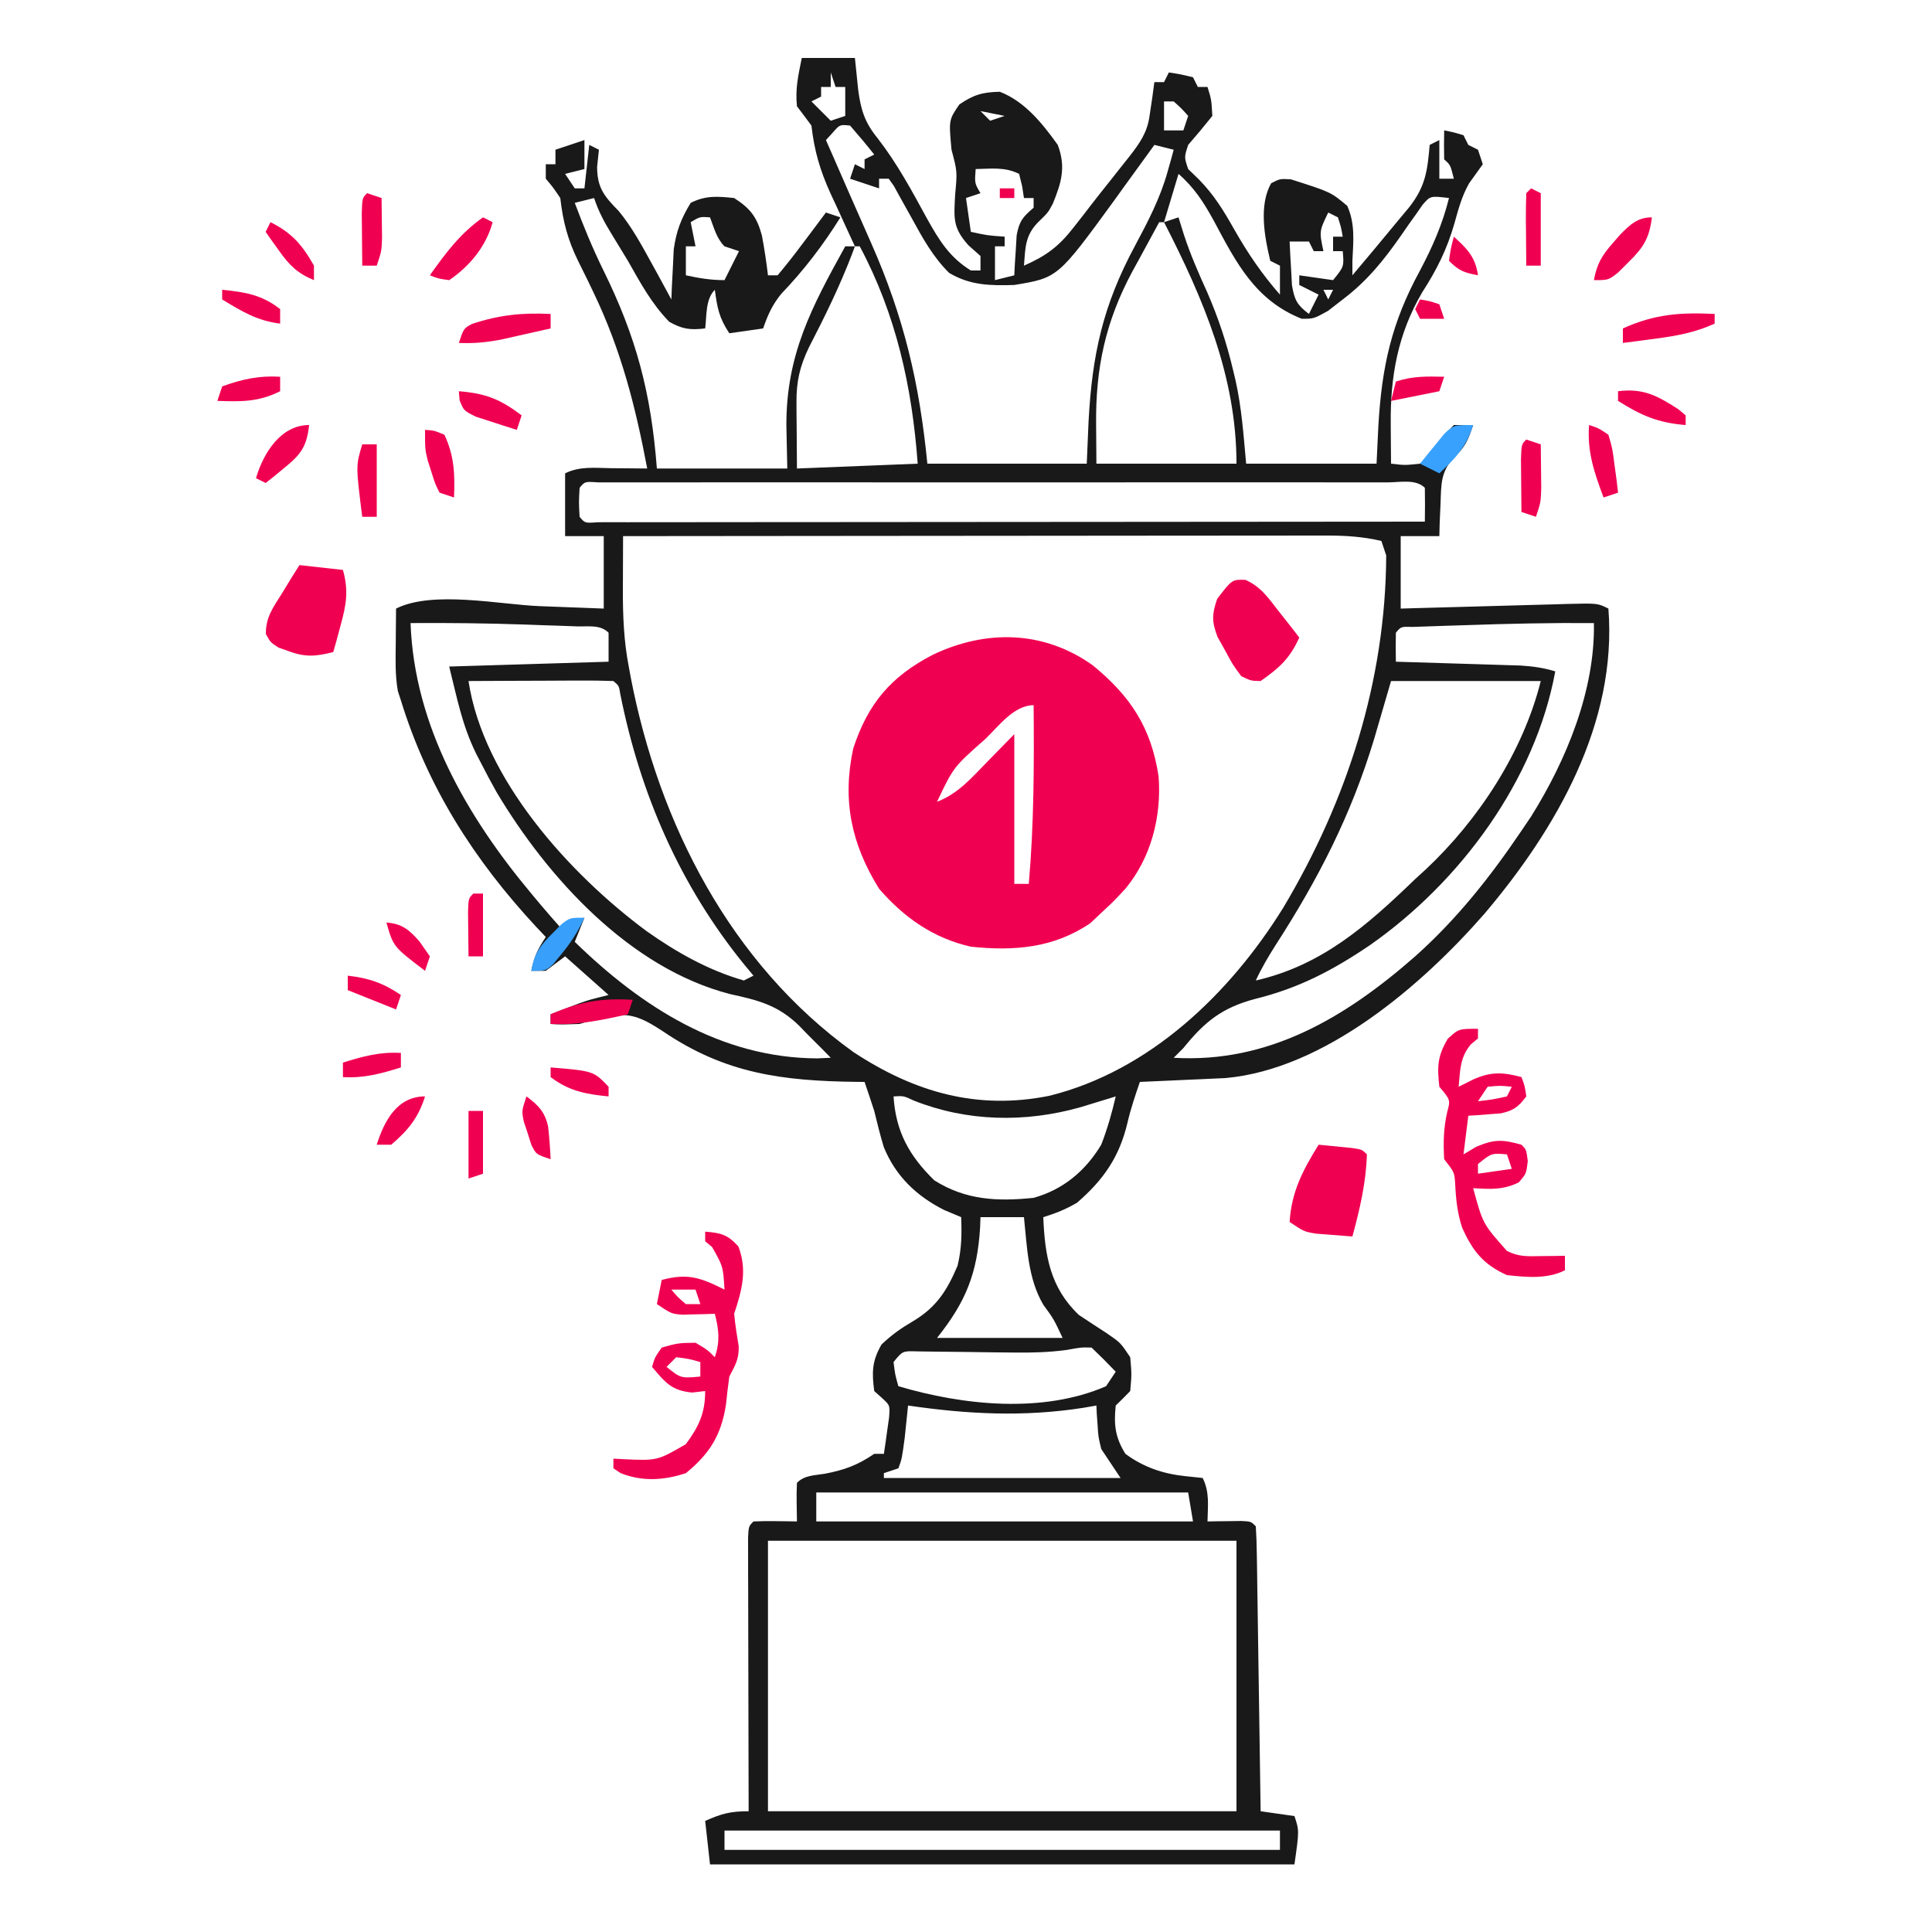 <?xml version="1.0" encoding="UTF-8"?>
<svg version="1.1" xmlns="http://www.w3.org/2000/svg" width="400" height="400">
<path d="M0 0 C3.63 0 7.26 0 11 0 C11.228 2.214 11.456 4.427 11.684 6.641 C12.241 10.799 13.041 13.356 15.715 16.641 C19.754 21.842 22.8 27.514 25.943 33.285 C28.443 37.744 30.543 41.226 35 44 C35.66 44 36.32 44 37 44 C37 43.01 37 42.02 37 41 C36.18 40.272 35.36 39.543 34.516 38.793 C31.21 35.123 31.503 33.163 31.75 28.312 C32.198 23.518 32.198 23.518 31 19 C30.429 12.834 30.429 12.834 32.625 9.625 C35.563 7.615 37.44 7.073 41 7 C46.164 8.986 49.845 13.588 53 18 C54.72 22.588 53.76 25.814 51.965 30.191 C51 32 51 32 48.875 34.062 C46.23 36.795 46.284 39.303 46 43 C50.554 41.009 53.207 39.04 56.25 35.125 C57.387 33.673 57.387 33.673 58.547 32.191 C58.942 31.676 59.337 31.16 59.744 30.629 C61.067 28.914 62.414 27.22 63.766 25.527 C64.678 24.373 65.589 23.218 66.5 22.062 C67.15 21.248 67.15 21.248 67.813 20.417 C69.943 17.673 71.525 15.472 72 12 C72.186 10.762 72.371 9.525 72.562 8.25 C72.707 7.178 72.851 6.105 73 5 C73.66 5 74.32 5 75 5 C75.33 4.34 75.66 3.68 76 3 C78.438 3.375 78.438 3.375 81 4 C81.33 4.66 81.66 5.32 82 6 C82.66 6 83.32 6 84 6 C84.812 8.625 84.812 8.625 85 12 C83.379 14.037 81.711 16.038 80 18 C79.166 20.544 79.166 20.544 80 23 C80.745 23.722 81.49 24.444 82.258 25.188 C85.355 28.364 87.335 31.601 89.5 35.438 C92.307 40.381 95.243 44.721 99 49 C99 47.02 99 45.04 99 43 C98.34 42.67 97.68 42.34 97 42 C95.807 37.111 94.587 30.454 97.188 25.938 C99 25 99 25 101.25 25.125 C109.515 27.755 109.515 27.755 112.938 30.625 C114.602 34.345 114.199 37.991 114 42 C114 42.99 114 43.98 114 45 C116.951 41.51 119.884 38.005 122.786 34.474 C123.765 33.286 124.752 32.105 125.742 30.926 C129.153 26.597 129.542 23.311 130 18 C130.99 17.505 130.99 17.505 132 17 C132 19.64 132 22.28 132 25 C132.99 25 133.98 25 135 25 C134.298 22.149 134.298 22.149 133 21 C132.959 19 132.957 17 133 15 C134.938 15.375 134.938 15.375 137 16 C137.33 16.66 137.66 17.32 138 18 C138.66 18.33 139.32 18.66 140 19 C140.33 19.99 140.66 20.98 141 22 C140.062 23.32 139.121 24.637 138.168 25.945 C136.65 28.616 135.949 31.293 135.125 34.25 C133.571 39.646 131.482 43.825 128.457 48.52 C123.393 57.141 121.831 65.997 121.938 75.812 C121.944 76.995 121.944 76.995 121.951 78.201 C121.963 80.134 121.981 82.067 122 84 C124.848 84.334 124.848 84.334 128 84 C130.065 82.297 130.065 82.297 131.625 80 C133.289 77.75 133.289 77.75 135 76 C136.32 76 137.64 76 139 76 C138.023 78.931 137.359 80.697 134.969 82.719 C132.261 85.856 132.401 88.161 132.25 92.25 C132.193 93.513 132.137 94.777 132.078 96.078 C132.052 97.042 132.027 98.007 132 99 C129.36 99 126.72 99 124 99 C124 103.95 124 108.9 124 114 C125.232 113.964 126.463 113.929 127.732 113.892 C132.29 113.762 136.849 113.639 141.407 113.518 C143.382 113.464 145.357 113.409 147.332 113.352 C150.167 113.27 153.001 113.195 155.836 113.121 C156.722 113.094 157.609 113.067 158.522 113.039 C164.772 112.886 164.772 112.886 167 114 C168.858 137.735 156.198 159.661 141.305 177.223 C128.38 192.012 108.278 209.361 87.71 211.205 C86.893 211.242 86.076 211.279 85.234 211.316 C83.9 211.379 83.9 211.379 82.539 211.443 C81.619 211.483 80.698 211.522 79.75 211.562 C78.814 211.606 77.878 211.649 76.914 211.693 C74.61 211.799 72.305 211.901 70 212 C69.034 214.804 68.101 217.566 67.43 220.457 C65.767 227.517 62.48 232.26 57 237 C54.643 238.391 52.63 239.178 50 240 C50.326 247.948 51.411 254.6 57.375 260.25 C59.303 261.535 61.242 262.804 63.188 264.062 C66 266 66 266 68 269 C68.312 272.5 68.312 272.5 68 276 C67.021 277.02 66.021 278.021 65 279 C64.575 282.99 64.891 285.601 67 289 C70.748 291.771 74.832 293.152 79.438 293.625 C80.613 293.749 81.789 293.873 83 294 C84.478 296.957 84.06 299.742 84 303 C84.638 302.988 85.276 302.977 85.934 302.965 C87.173 302.951 87.173 302.951 88.438 302.938 C89.261 302.926 90.085 302.914 90.934 302.902 C93 303 93 303 94 304 C94.123 305.84 94.178 307.685 94.205 309.53 C94.225 310.711 94.245 311.892 94.266 313.109 C94.291 315.037 94.291 315.037 94.316 317.004 C94.348 318.966 94.348 318.966 94.379 320.968 C94.435 324.452 94.484 327.935 94.532 331.419 C94.582 334.971 94.638 338.524 94.693 342.076 C94.801 349.051 94.902 356.025 95 363 C97.31 363.33 99.62 363.66 102 364 C103 367 103 367 102 374 C62.07 374 22.14 374 -19 374 C-19.33 371.03 -19.66 368.06 -20 365 C-16.629 363.502 -14.796 363 -11 363 C-11.002 362.263 -11.004 361.526 -11.007 360.767 C-11.027 353.836 -11.042 346.905 -11.052 339.974 C-11.057 336.41 -11.064 332.847 -11.075 329.283 C-11.088 325.19 -11.093 321.097 -11.098 317.004 C-11.103 315.719 -11.108 314.433 -11.113 313.109 C-11.113 311.928 -11.113 310.746 -11.114 309.53 C-11.116 308.484 -11.118 307.438 -11.12 306.36 C-11 304 -11 304 -10 303 C-8.481 302.928 -6.958 302.916 -5.438 302.938 C-4.611 302.947 -3.785 302.956 -2.934 302.965 C-2.296 302.976 -1.657 302.988 -1 303 C-1.021 301.701 -1.041 300.401 -1.062 299.062 C-1.084 297.708 -1.071 296.352 -1 295 C0.597 293.403 2.557 293.495 4.75 293.125 C8.756 292.37 11.607 291.333 15 289 C15.66 289 16.32 289 17 289 C17.249 287.399 17.474 285.794 17.688 284.188 C17.815 283.294 17.943 282.401 18.074 281.48 C18.266 278.946 18.266 278.946 16.547 277.387 C16.036 276.929 15.526 276.471 15 276 C14.493 272.087 14.528 269.826 16.5 266.375 C18.661 264.322 20.465 263.052 23 261.562 C27.855 258.675 30.048 255.237 32.25 250.062 C33.094 246.615 33.141 243.537 33 240 C31.237 239.257 31.237 239.257 29.438 238.5 C23.702 235.592 19.42 231.485 16.969 225.469 C16.223 222.993 15.61 220.512 15 218 C14.348 215.995 13.685 213.994 13 212 C12.437 211.996 11.874 211.992 11.294 211.988 C-3.985 211.793 -15.801 210.301 -28.688 201.562 C-33.171 198.637 -35.626 197.459 -40.938 198.5 C-42.628 198.989 -44.316 199.488 -46 200 C-49.688 200.125 -49.688 200.125 -52 200 C-52 199.34 -52 198.68 -52 198 C-50.751 197.518 -49.501 197.04 -48.25 196.562 C-47.554 196.296 -46.858 196.029 -46.141 195.754 C-44 195 -44 195 -40 194 C-42.97 191.36 -45.94 188.72 -49 186 C-50.32 186.99 -51.64 187.98 -53 189 C-53.99 189 -54.98 189 -56 189 C-55.387 186.038 -54.746 184.619 -53 182 C-53.961 180.983 -53.961 180.983 -54.941 179.945 C-67.751 166.162 -77.453 151.046 -83 133 C-83.206 132.368 -83.412 131.737 -83.625 131.086 C-84.212 127.821 -84.103 124.554 -84.062 121.25 C-84.058 120.553 -84.053 119.855 -84.049 119.137 C-84.037 117.424 -84.019 115.712 -84 114 C-76.369 110.185 -62.582 113.174 -54.188 113.5 C-52.911 113.548 -51.634 113.595 -50.318 113.645 C-47.212 113.761 -44.106 113.88 -41 114 C-41 109.05 -41 104.1 -41 99 C-43.64 99 -46.28 99 -49 99 C-49 94.71 -49 90.42 -49 86 C-45.935 84.467 -42.732 84.897 -39.375 84.938 C-38.315 84.944 -38.315 84.944 -37.234 84.951 C-35.49 84.963 -33.745 84.981 -32 85 C-34.421 72.189 -37.395 60.491 -43.062 48.672 C-43.423 47.919 -43.784 47.165 -44.155 46.389 C-44.866 44.92 -45.587 43.455 -46.321 41.998 C-48.467 37.624 -49.433 33.892 -50 29 C-51.488 26.793 -51.488 26.793 -53 25 C-53 24.01 -53 23.02 -53 22 C-52.34 22 -51.68 22 -51 22 C-51 21.01 -51 20.02 -51 19 C-49.02 18.34 -47.04 17.68 -45 17 C-45 18.98 -45 20.96 -45 23 C-46.32 23.33 -47.64 23.66 -49 24 C-48.34 24.99 -47.68 25.98 -47 27 C-46.34 27 -45.68 27 -45 27 C-44.67 24.03 -44.34 21.06 -44 18 C-43.34 18.33 -42.68 18.66 -42 19 C-42.186 20.763 -42.186 20.763 -42.375 22.562 C-42.353 26.855 -40.947 28.589 -37.934 31.66 C-35.183 34.988 -33.204 38.664 -31.125 42.438 C-30.72 43.173 -30.314 43.908 -29.897 44.666 C-28.925 46.441 -27.962 48.22 -27 50 C-26.963 49.059 -26.925 48.118 -26.887 47.148 C-26.821 45.903 -26.755 44.658 -26.688 43.375 C-26.6 41.53 -26.6 41.53 -26.512 39.648 C-25.975 35.825 -24.998 33.285 -23 30 C-19.861 28.431 -17.461 28.648 -14 29 C-10.641 31.165 -9.292 32.916 -8.25 36.781 C-7.742 39.517 -7.324 42.237 -7 45 C-6.34 45 -5.68 45 -5 45 C-3.212 42.866 -1.531 40.732 0.125 38.5 C0.827 37.57 0.827 37.57 1.543 36.621 C2.701 35.085 3.851 33.543 5 32 C6.485 32.495 6.485 32.495 8 33 C4.378 38.804 0.464 43.91 -4.266 48.859 C-6.118 51.145 -7.051 53.23 -8 56 C-11.465 56.495 -11.465 56.495 -15 57 C-17.125 53.812 -17.502 51.735 -18 48 C-19.968 49.968 -19.662 53.348 -20 56 C-23.093 56.353 -24.701 56.168 -27.438 54.625 C-31.107 50.866 -33.418 46.548 -36 42 C-37.101 40.185 -38.205 38.373 -39.312 36.562 C-40.889 33.984 -42.04 31.88 -43 29 C-44.32 29.33 -45.64 29.66 -47 30 C-45.231 34.738 -43.33 39.384 -41.094 43.922 C-34.275 57.763 -31.208 69.291 -30 85 C-21.09 85 -12.18 85 -3 85 C-3.062 82.071 -3.124 79.142 -3.188 76.125 C-3.239 61.467 2.015 51.623 9 39 C9.66 39 10.32 39 11 39 C10.644 38.237 10.644 38.237 10.281 37.459 C9.199 35.123 8.131 32.78 7.062 30.438 C6.689 29.638 6.316 28.838 5.932 28.014 C3.77 23.242 2.586 19.192 2 14 C1.013 12.657 0.014 11.323 -1 10 C-1.374 6.35 -0.738 3.69 0 0 Z M6 3 C6 3.99 6 4.98 6 6 C5.34 6 4.68 6 4 6 C4 6.66 4 7.32 4 8 C3.01 8.495 3.01 8.495 2 9 C3.32 10.32 4.64 11.64 6 13 C6.99 12.67 7.98 12.34 9 12 C9 10.02 9 8.04 9 6 C8.34 6 7.68 6 7 6 C6.67 5.01 6.34 4.02 6 3 Z M75 9 C75 10.98 75 12.96 75 15 C76.32 15 77.64 15 79 15 C79.33 14.01 79.66 13.02 80 12 C78.625 10.458 78.625 10.458 77 9 C76.34 9 75.68 9 75 9 Z M37 11 C37.66 11.66 38.32 12.32 39 13 C39.99 12.67 40.98 12.34 42 12 C40.35 11.67 38.7 11.34 37 11 Z M6.375 15.5 C5.921 15.995 5.468 16.49 5 17 C5.401 17.911 5.802 18.823 6.215 19.762 C7.434 22.536 8.646 25.312 9.855 28.09 C11.343 31.505 12.849 34.912 14.363 38.316 C21.158 53.702 24.354 67.285 26 84 C36.89 84 47.78 84 59 84 C59.124 81.112 59.248 78.225 59.375 75.25 C60.116 61.357 62.371 51.197 68.959 38.945 C71.657 33.903 74.212 29.036 75.75 23.5 C76.114 22.216 76.114 22.216 76.484 20.906 C76.655 20.277 76.825 19.648 77 19 C75.68 18.67 74.36 18.34 73 18 C72.613 18.539 72.225 19.078 71.826 19.633 C70.036 22.114 68.237 24.588 66.438 27.062 C65.828 27.91 65.219 28.758 64.592 29.631 C53.002 45.513 53.002 45.513 44 47 C39.051 47.16 34.803 47.087 30.492 44.488 C27.135 41.137 25.081 37.388 22.812 33.25 C21.951 31.689 21.083 30.131 20.207 28.578 C19.83 27.891 19.454 27.205 19.066 26.497 C18.714 26.003 18.362 25.509 18 25 C17.34 25 16.68 25 16 25 C16 25.66 16 26.32 16 27 C14.02 26.34 12.04 25.68 10 25 C10.33 24.01 10.66 23.02 11 22 C11.66 22.33 12.32 22.66 13 23 C13 22.34 13 21.68 13 21 C13.66 20.67 14.32 20.34 15 20 C13.384 17.959 11.714 15.959 10 14 C7.876 13.774 7.876 13.774 6.375 15.5 Z M36 23 C35.776 25.925 35.776 25.925 37 28 C36.01 28.33 35.02 28.66 34 29 C34.33 31.31 34.66 33.62 35 36 C38.471 36.75 38.471 36.75 42 37 C42 37.66 42 38.32 42 39 C41.34 39 40.68 39 40 39 C40 41.31 40 43.62 40 46 C41.32 45.67 42.64 45.34 44 45 C44.037 44.241 44.075 43.481 44.113 42.699 C44.179 41.705 44.245 40.711 44.312 39.688 C44.371 38.701 44.429 37.715 44.488 36.699 C45.057 33.701 45.765 32.947 48 31 C48 30.34 48 29.68 48 29 C47.34 29 46.68 29 46 29 C45.876 28.196 45.752 27.391 45.625 26.562 C45.419 25.717 45.212 24.871 45 24 C42.043 22.522 39.258 22.94 36 23 Z M78 24 C77.01 27.3 76.02 30.6 75 34 C75.99 33.67 76.98 33.34 78 33 C78.371 34.196 78.743 35.392 79.125 36.625 C80.472 40.723 82.148 44.576 83.938 48.5 C86.252 53.827 87.977 59.037 89.312 64.688 C89.472 65.351 89.631 66.015 89.795 66.699 C91.087 72.524 91.448 77.932 92 84 C100.91 84 109.82 84 119 84 C119.124 81.422 119.248 78.844 119.375 76.188 C120.085 63.969 122.067 54.862 128 44 C130.619 39.049 132.638 34.447 134 29 C130.147 28.54 130.147 28.54 128.54 30.389 C128.096 31.028 127.652 31.666 127.195 32.324 C126.694 33.024 126.192 33.723 125.676 34.443 C124.908 35.554 124.908 35.554 124.125 36.688 C120.477 41.908 117.093 46.14 112 50 C110.989 50.784 109.979 51.568 108.938 52.375 C106 54 106 54 103.5 54 C93.866 50.146 89.972 42.437 85.355 33.795 C83.273 29.984 81.316 26.901 78 24 Z M109 32 C107.125 35.868 107.125 35.868 108 40 C107.34 40 106.68 40 106 40 C105.67 39.34 105.34 38.68 105 38 C103.68 38 102.36 38 101 38 C101.087 39.938 101.195 41.876 101.312 43.812 C101.371 44.891 101.429 45.97 101.488 47.082 C102.031 50.175 102.553 51.13 105 53 C105.66 51.68 106.32 50.36 107 49 C105.68 48.34 104.36 47.68 103 47 C103 46.34 103 45.68 103 45 C105.31 45.33 107.62 45.66 110 46 C112.277 43.185 112.277 43.185 112 40 C111.34 40 110.68 40 110 40 C110 39.01 110 38.02 110 37 C110.66 37 111.32 37 112 37 C111.652 35.025 111.652 35.025 111 33 C110.34 32.67 109.68 32.34 109 32 Z M-23 34 C-22.67 35.65 -22.34 37.3 -22 39 C-22.66 39 -23.32 39 -24 39 C-24 40.98 -24 42.96 -24 45 C-21.237 45.597 -18.84 46 -16 46 C-15.01 44.02 -14.02 42.04 -13 40 C-13.99 39.67 -14.98 39.34 -16 39 C-17.652 37.348 -18.173 35.151 -19 33 C-21.075 32.851 -21.075 32.851 -23 34 Z M74 34 C72.554 36.641 71.118 39.288 69.688 41.938 C69.283 42.673 68.879 43.408 68.463 44.166 C62.889 54.543 60.808 64.188 60.938 75.938 C60.958 78.598 60.979 81.259 61 84 C70.57 84 80.14 84 90 84 C90 65.95 83.149 49.86 75 34 C74.67 34 74.34 34 74 34 Z M11 39 C10.689 39.839 10.689 39.839 10.371 40.695 C7.819 47.336 4.755 53.589 1.488 59.898 C-0.409 63.853 -1.129 66.96 -1.098 71.328 C-1.095 72.049 -1.093 72.77 -1.09 73.513 C-1.081 74.416 -1.072 75.319 -1.062 76.25 C-1.042 79.138 -1.021 82.025 -1 85 C11.375 84.505 11.375 84.505 24 84 C22.841 68.16 19.552 53.134 12 39 C11.67 39 11.34 39 11 39 Z M108 48 C108.33 48.66 108.66 49.32 109 50 C109.33 49.34 109.66 48.68 110 48 C109.34 48 108.68 48 108 48 Z M-46 89 C-46.167 92 -46.167 92 -46 95 C-44.9 96.325 -44.9 96.325 -42.16 96.123 C-40.236 96.122 -40.236 96.122 -38.274 96.12 C-37.563 96.121 -36.851 96.122 -36.118 96.123 C-33.717 96.125 -31.315 96.119 -28.914 96.114 C-27.199 96.113 -25.485 96.113 -23.771 96.114 C-19.101 96.114 -14.432 96.108 -9.763 96.101 C-4.889 96.095 -0.015 96.095 4.859 96.093 C14.096 96.09 23.332 96.082 32.569 96.072 C43.081 96.061 53.594 96.055 64.106 96.05 C85.737 96.04 107.369 96.022 129 96 C129.042 93.667 129.041 91.333 129 89 C127.112 87.112 123.826 87.874 121.319 87.873 C120.612 87.871 119.906 87.87 119.178 87.868 C116.792 87.864 114.407 87.867 112.021 87.871 C110.319 87.869 108.616 87.867 106.913 87.865 C102.274 87.861 97.636 87.863 92.998 87.866 C88.155 87.868 83.312 87.866 78.469 87.864 C70.335 87.862 62.2 87.865 54.066 87.87 C44.647 87.875 35.229 87.873 25.81 87.868 C17.739 87.863 9.667 87.863 1.596 87.865 C-3.231 87.867 -8.059 87.867 -12.886 87.864 C-17.423 87.861 -21.96 87.863 -26.498 87.869 C-28.168 87.87 -29.838 87.87 -31.508 87.867 C-33.778 87.865 -36.049 87.868 -38.319 87.873 C-39.592 87.873 -40.866 87.874 -42.178 87.874 C-44.903 87.678 -44.903 87.678 -46 89 Z M-37 99 C-37.013 101.894 -37.023 104.788 -37.03 107.681 C-37.034 108.497 -37.038 109.313 -37.042 110.154 C-37.053 115.551 -36.841 120.751 -35.812 126.062 C-35.677 126.798 -35.542 127.534 -35.403 128.292 C-29.558 158.546 -14.752 187.515 10.668 205.805 C23.329 214.146 36.314 217.876 51.25 214.875 C72.026 209.729 88.686 193.691 99.727 175.863 C112.941 153.691 120.884 128.937 121 103 C120.67 102.01 120.34 101.02 120 100 C116.147 99.097 112.581 98.876 108.628 98.88 C107.342 98.878 106.057 98.877 104.732 98.876 C103.314 98.879 101.897 98.883 100.479 98.886 C98.981 98.887 97.483 98.887 95.984 98.886 C91.923 98.886 87.861 98.892 83.8 98.899 C79.553 98.905 75.306 98.905 71.06 98.907 C63.02 98.91 54.981 98.918 46.942 98.928 C37.788 98.939 28.635 98.945 19.481 98.95 C0.654 98.96 -18.173 98.978 -37 99 Z M-81 117 C-80.233 138.244 -69.338 157.044 -56 173 C-55.027 174.166 -55.027 174.166 -54.035 175.355 C-52.708 176.919 -51.358 178.463 -50 180 C-48.35 179.34 -46.7 178.68 -45 178 C-45.66 179.65 -46.32 181.3 -47 183 C-33.205 196.445 -16.739 207.045 3.188 207.125 C4.116 207.084 5.044 207.042 6 207 C4.856 205.821 3.706 204.648 2.531 203.5 C1.51 202.5 0.51 201.479 -0.469 200.438 C-4.86 196.133 -8.904 195.106 -14.828 193.816 C-35.604 188.469 -52.615 169.753 -63.223 151.948 C-64.359 149.923 -65.443 147.88 -66.5 145.812 C-66.814 145.209 -67.128 144.605 -67.451 143.982 C-70.353 138.008 -71.305 132.782 -73 126 C-62.11 125.67 -51.22 125.34 -40 125 C-40 123.02 -40 121.04 -40 119 C-41.743 117.257 -44.172 117.767 -46.547 117.684 C-47.703 117.642 -48.859 117.6 -50.051 117.557 C-51.272 117.517 -52.492 117.478 -53.75 117.438 C-55.512 117.373 -55.512 117.373 -57.309 117.307 C-65.209 117.033 -73.096 116.948 -81 117 Z M137.312 117.438 C135.403 117.496 135.403 117.496 133.455 117.557 C131.646 117.619 131.646 117.619 129.801 117.684 C128.709 117.72 127.618 117.757 126.493 117.795 C124.06 117.724 124.06 117.724 123 119 C122.959 121 122.957 123 123 125 C124.286 125.038 124.286 125.038 125.599 125.076 C128.789 125.171 131.98 125.27 135.17 125.372 C136.55 125.416 137.929 125.457 139.308 125.497 C141.294 125.555 143.28 125.619 145.266 125.684 C146.46 125.72 147.654 125.757 148.884 125.795 C151.425 125.962 153.577 126.263 156 127 C151.854 149.613 136.321 170.607 117.625 183.688 C109.946 188.891 102.905 192.586 93.875 194.812 C87.005 196.631 83.393 199.544 79 205 C78.01 205.99 78.01 205.99 77 207 C96.739 208.179 112.685 198.556 127 186 C135.67 178.252 142.512 169.598 149 160 C149.99 158.536 149.99 158.536 151 157.043 C158.307 145.381 164.272 130.882 164 117 C155.095 116.935 146.212 117.125 137.312 117.438 Z M-69 129 C-65.938 149.247 -48.152 168.91 -32.14 180.776 C-25.953 185.158 -19.32 188.895 -12 191 C-11.34 190.67 -10.68 190.34 -10 190 C-10.926 188.888 -10.926 188.888 -11.871 187.754 C-25.202 171.355 -33.437 152.433 -37.573 131.715 C-37.849 129.98 -37.849 129.98 -39 129 C-41.219 128.912 -43.44 128.893 -45.66 128.902 C-46.325 128.904 -46.989 128.905 -47.674 128.907 C-49.803 128.912 -51.933 128.925 -54.062 128.938 C-55.503 128.943 -56.944 128.947 -58.385 128.951 C-61.923 128.962 -65.462 128.979 -69 129 Z M122 129 C120.267 134.94 120.267 134.94 118.5 141 C113.726 156.773 106.997 169.883 98.102 183.672 C96.573 186.092 95.191 188.408 94 191 C107.746 187.869 117.141 179.512 127 170 C127.721 169.343 128.441 168.685 129.184 168.008 C140.125 157.749 149.339 143.643 153 129 C142.77 129 132.54 129 122 129 Z M19 215 C19.454 222.257 22.235 227.306 27.438 232.375 C33.912 236.48 40.501 236.779 48 236 C54.126 234.295 58.737 230.418 62 225 C63.269 221.719 64.214 218.427 65 215 C64.336 215.205 63.672 215.41 62.988 215.621 C62.105 215.891 61.222 216.16 60.312 216.438 C59.442 216.704 58.572 216.971 57.676 217.246 C46.251 220.465 34.261 220.248 23.223 215.875 C21.088 214.878 21.088 214.878 19 215 Z M37 240 C36.974 240.69 36.948 241.379 36.922 242.09 C36.346 251.628 33.971 257.537 28 265 C36.58 265 45.16 265 54 265 C52.165 261.09 52.165 261.09 50 258.125 C46.797 252.686 46.649 246.156 46 240 C43.03 240 40.06 240 37 240 Z M54.823 267.498 C51.088 267.988 47.587 268.083 43.824 268.027 C42.489 268.015 41.154 268.002 39.818 267.99 C37.74 267.965 35.662 267.937 33.584 267.904 C31.56 267.874 29.536 267.857 27.512 267.84 C26.31 267.823 25.108 267.806 23.87 267.789 C20.869 267.695 20.869 267.695 19 270 C19.32 272.603 19.32 272.603 20 275 C33.356 278.964 49.845 280.708 63 275 C63.66 274.01 64.32 273.02 65 272 C63.377 270.291 61.707 268.626 60 267 C57.793 266.948 57.793 266.948 54.823 267.498 Z M22 279 C21.939 279.603 21.879 280.207 21.816 280.828 C21.733 281.627 21.649 282.427 21.562 283.25 C21.481 284.039 21.4 284.828 21.316 285.641 C20.728 290.03 20.728 290.03 20 292 C19.01 292.33 18.02 292.66 17 293 C17 293.33 17 293.66 17 294 C33.17 294 49.34 294 66 294 C64.68 292.02 63.36 290.04 62 288 C61.391 285.445 61.391 285.445 61.25 283.125 C61.193 282.344 61.137 281.563 61.078 280.758 C61.052 280.178 61.027 279.598 61 279 C60.103 279.156 59.206 279.312 58.281 279.473 C45.945 281.397 34.35 280.801 22 279 Z M3 297 C3 298.98 3 300.96 3 303 C28.74 303 54.48 303 81 303 C80.505 300.03 80.505 300.03 80 297 C54.59 297 29.18 297 3 297 Z M-7 307 C-7 325.48 -7 343.96 -7 363 C25.01 363 57.02 363 90 363 C90 344.52 90 326.04 90 307 C57.99 307 25.98 307 -7 307 Z M-16 367 C-16 368.32 -16 369.64 -16 371 C21.95 371 59.9 371 99 371 C99 369.68 99 368.36 99 367 C61.05 367 23.1 367 -16 367 Z " fill="#191919" transform="translate(166,12)"/>
<path d="M0 0 C7.856 6.443 12.091 12.905 13.625 23 C14.253 31.299 12.094 39.806 6.75 46.25 C4.312 48.875 4.312 48.875 1.75 51.25 C1.008 51.951 0.265 52.653 -0.5 53.375 C-8.056 58.527 -16.291 59.199 -25.25 58.25 C-33.008 56.49 -39.081 52.234 -44.25 46.25 C-49.98 37.019 -51.913 27.996 -49.602 17.23 C-46.556 7.923 -41.808 2.314 -33.125 -2.188 C-22.087 -7.449 -10.143 -7.239 0 0 Z M-22.25 15.25 C-28.844 21.071 -28.844 21.071 -32.25 28.25 C-27.926 26.592 -25.155 23.377 -22 20.125 C-20.102 18.186 -18.205 16.247 -16.25 14.25 C-16.25 24.48 -16.25 34.71 -16.25 45.25 C-15.26 45.25 -14.27 45.25 -13.25 45.25 C-12.173 32.909 -12.14 20.631 -12.25 8.25 C-16.306 8.25 -19.472 12.581 -22.25 15.25 Z " fill="#f00050" transform="translate(226.25,137.75)"/>
<path d="M0 0 C3.269 0.265 4.634 0.598 6.875 3.062 C8.735 7.92 7.633 12.102 6 17 C6.205 19.274 6.572 21.494 6.941 23.746 C7.011 26.436 6.222 27.633 5 30 C4.73 31.911 4.504 33.829 4.312 35.75 C3.354 42.067 0.953 45.974 -4 50 C-8.527 51.509 -13.064 51.774 -17.5 50 C-17.995 49.67 -18.49 49.34 -19 49 C-19 48.34 -19 47.68 -19 47 C-18.004 47.052 -18.004 47.052 -16.988 47.105 C-9.927 47.434 -9.927 47.434 -4 44 C-1.333 40.356 0 37.631 0 33 C-1.33 33.155 -1.33 33.155 -2.688 33.312 C-7.007 32.905 -8.256 31.228 -11 28 C-10.438 26.062 -10.438 26.062 -9 24 C-5.625 23.062 -5.625 23.062 -2 23 C0.438 24.438 0.438 24.438 2 26 C3.108 22.675 2.845 20.378 2 17 C1.385 17.023 0.77 17.046 0.137 17.07 C-1.076 17.097 -1.076 17.097 -2.312 17.125 C-3.513 17.16 -3.513 17.16 -4.738 17.195 C-7 17 -7 17 -10 15 C-9.67 13.35 -9.34 11.7 -9 10 C-3.527 8.532 -0.881 9.56 4 12 C3.711 7.213 3.711 7.213 1.438 3.188 C0.963 2.796 0.489 2.404 0 2 C0 1.34 0 0.68 0 0 Z M-7 12 C-5.688 13.562 -5.688 13.562 -4 15 C-3.01 15 -2.02 15 -1 15 C-1.33 14.01 -1.66 13.02 -2 12 C-3.65 12 -5.3 12 -7 12 Z M-6 26 C-6.66 26.66 -7.32 27.32 -8 28 C-5.046 30.37 -5.046 30.37 -1 30 C-1 29.01 -1 28.02 -1 27 C-3.397 26.32 -3.397 26.32 -6 26 Z " fill="#f00050" transform="translate(146,255)"/>
<path d="M0 0 C0 0.66 0 1.32 0 2 C-0.474 2.392 -0.949 2.784 -1.438 3.188 C-3.747 5.866 -3.676 8.561 -4 12 C-2.969 11.484 -1.938 10.969 -0.875 10.438 C2.731 8.866 5.157 8.969 9 10 C9.688 11.812 9.688 11.812 10 14 C8.387 16.165 7.391 16.912 4.738 17.512 C3.938 17.57 3.137 17.628 2.312 17.688 C1.1 17.786 1.1 17.786 -0.137 17.887 C-1.059 17.943 -1.059 17.943 -2 18 C-2.33 20.64 -2.66 23.28 -3 26 C-2.134 25.484 -1.268 24.969 -0.375 24.438 C3.408 22.826 5.102 22.912 9 24 C10 25 10 25 10.312 27.375 C10 30 10 30 8.438 31.812 C5.196 33.392 2.557 33.205 -1 33 C1.007 40.384 1.007 40.384 6 46 C8.525 47.262 10.312 47.099 13.125 47.062 C14.035 47.053 14.945 47.044 15.883 47.035 C16.581 47.024 17.28 47.012 18 47 C18 47.99 18 48.98 18 50 C14.28 51.86 10.06 51.431 6 51 C1.101 48.823 -1.105 45.967 -3.262 41.227 C-4.279 38.159 -4.578 35.199 -4.727 31.98 C-4.897 29.682 -4.897 29.682 -7 27 C-7.19 23.578 -7.136 20.596 -6.375 17.25 C-5.69 14.724 -5.69 14.724 -8 12 C-8.462 7.844 -8.409 5.687 -6.25 2.062 C-4 0 -4 0 0 0 Z M2 12 C1.01 13.485 1.01 13.485 0 15 C2.971 14.658 2.971 14.658 6 14 C6.33 13.34 6.66 12.68 7 12 C4.584 11.75 4.584 11.75 2 12 Z M0 28 C0 28.66 0 29.32 0 30 C3.465 29.505 3.465 29.505 7 29 C6.67 28.01 6.34 27.02 6 26 C2.815 25.723 2.815 25.723 0 28 Z " fill="#f00050" transform="translate(306,213)"/>
<path d="M0 0 C3.232 1.42 4.755 3.754 6.91 6.512 C7.709 7.524 8.509 8.536 9.332 9.578 C9.935 10.361 10.539 11.143 11.16 11.949 C9.215 16.276 7.035 18.237 3.16 20.949 C1.172 20.914 1.172 20.914 -0.84 19.949 C-2.578 17.621 -2.578 17.621 -4.152 14.699 C-4.685 13.745 -5.217 12.791 -5.766 11.809 C-6.975 8.589 -6.938 7.168 -5.84 3.949 C-2.768 -0.076 -2.768 -0.076 0 0 Z " fill="#f00050" transform="translate(257.84,120.051)"/>
<path d="M0 0 C2.97 0.33 5.94 0.66 9 1 C10.186 5.233 9.719 8.104 8.562 12.312 C8.275 13.381 7.988 14.45 7.691 15.551 C7.463 16.359 7.235 17.167 7 18 C3.45 18.912 1.193 19.107 -2.25 17.812 C-2.936 17.571 -3.622 17.33 -4.328 17.082 C-6 16 -6 16 -6.949 14.277 C-7.027 10.775 -5.383 8.689 -3.562 5.75 C-2.904 4.672 -2.245 3.595 -1.566 2.484 C-1.049 1.665 -0.533 0.845 0 0 Z " fill="#f00050" transform="translate(62,117)"/>
<path d="M0 0 C1.48 0.14 2.959 0.288 4.438 0.438 C5.673 0.559 5.673 0.559 6.934 0.684 C9 1 9 1 10 2 C9.834 7.821 8.525 13.408 7 19 C5.395 18.886 3.791 18.758 2.188 18.625 C1.294 18.555 0.401 18.486 -0.52 18.414 C-3 18 -3 18 -6 16 C-5.597 9.684 -3.288 5.35 0 0 Z " fill="#f00050" transform="translate(273,237)"/>
<path d="M0 0 C0 0.99 0 1.98 0 3 C-2.228 3.506 -4.457 4.005 -6.688 4.5 C-8.55 4.918 -8.55 4.918 -10.449 5.344 C-13.424 5.894 -15.994 6.138 -19 6 C-18 3 -18 3 -16.25 2.051 C-10.613 0.201 -5.93 -0.282 0 0 Z " fill="#f00050" transform="translate(114,65)"/>
<path d="M0 0 C0 0.66 0 1.32 0 2 C-4.069 3.852 -7.891 4.546 -12.312 5.125 C-13.567 5.293 -14.821 5.46 -16.113 5.633 C-17.066 5.754 -18.019 5.875 -19 6 C-19 5.01 -19 4.02 -19 3 C-12.471 0.043 -7.126 -0.354 0 0 Z " fill="#f00050" transform="translate(355,65)"/>
<path d="M0 0 C0.66 0.33 1.32 0.66 2 1 C0.633 6.013 -2.728 10.098 -7 13 C-9.227 12.695 -9.227 12.695 -11 12 C-7.725 7.363 -4.696 3.315 0 0 Z " fill="#f00050" transform="translate(100,45)"/>
<path d="M0 0 C-0.5 4.323 -1.777 6.299 -4.875 9.312 C-5.574 10.01 -6.272 10.707 -6.992 11.426 C-9 13 -9 13 -12 13 C-11.405 9.707 -10.334 7.869 -8.125 5.375 C-7.612 4.785 -7.099 4.194 -6.57 3.586 C-4.542 1.538 -2.984 0 0 0 Z " fill="#f00050" transform="translate(342,45)"/>
<path d="M0 0 C0.99 0.33 1.98 0.66 3 1 C3.027 2.937 3.046 4.875 3.062 6.812 C3.074 7.891 3.086 8.97 3.098 10.082 C3 13 3 13 2 16 C1.01 15.67 0.02 15.34 -1 15 C-1.027 12.688 -1.046 10.375 -1.062 8.062 C-1.074 6.775 -1.086 5.487 -1.098 4.16 C-1 1 -1 1 0 0 Z " fill="#f00050" transform="translate(316,91)"/>
<path d="M0 0 C-0.476 4.377 -1.669 6.065 -5.062 8.812 C-5.796 9.417 -6.529 10.022 -7.285 10.645 C-7.851 11.092 -8.417 11.539 -9 12 C-9.66 11.67 -10.32 11.34 -11 11 C-9.454 5.745 -5.85 0 0 0 Z " fill="#f00050" transform="translate(64,88)"/>
<path d="M0 0 C0.99 0.33 1.98 0.66 3 1 C3.027 2.771 3.046 4.542 3.062 6.312 C3.074 7.299 3.086 8.285 3.098 9.301 C3 12 3 12 2 15 C1.01 15 0.02 15 -1 15 C-1.027 12.688 -1.046 10.375 -1.062 8.062 C-1.074 6.775 -1.086 5.487 -1.098 4.16 C-1 1 -1 1 0 0 Z " fill="#f00050" transform="translate(76,40)"/>
<path d="M0 0 C-0.33 0.99 -0.66 1.98 -1 3 C-6.38 4.191 -11.453 5.292 -17 5 C-17 4.34 -17 3.68 -17 3 C-11.061 0.408 -6.459 -0.404 0 0 Z " fill="#f00050" transform="translate(131,207)"/>
<path d="M0 0 C1.875 0.125 1.875 0.125 4 1 C6.072 5.351 6.191 9.236 6 14 C5.01 13.67 4.02 13.34 3 13 C2.051 11.074 2.051 11.074 1.312 8.688 C0.935 7.518 0.935 7.518 0.551 6.324 C0 4 0 4 0 0 Z " fill="#f00050" transform="translate(88,89)"/>
<path d="M0 0 C1.922 0.617 1.922 0.617 4 2 C4.828 4.82 4.828 4.82 5.25 8.125 C5.4 9.221 5.549 10.316 5.703 11.445 C5.801 12.288 5.899 13.131 6 14 C5.01 14.33 4.02 14.66 3 15 C1.095 9.897 -0.426 5.537 0 0 Z " fill="#f00050" transform="translate(329,88)"/>
<path d="M0 0 C5.625 0.45 8.615 1.684 13 5 C12.67 5.99 12.34 6.98 12 8 C10.181 7.437 8.37 6.849 6.562 6.25 C5.553 5.925 4.544 5.6 3.504 5.266 C1 4 1 4 0.152 1.859 C0.102 1.246 0.052 0.632 0 0 Z " fill="#f00050" transform="translate(95,81)"/>
<path d="M0 0 C5.291 -0.661 8.157 0.954 12.461 3.711 C12.969 4.136 13.477 4.562 14 5 C14 5.66 14 6.32 14 7 C8.293 6.534 4.841 5.062 0 2 C0 1.34 0 0.68 0 0 Z " fill="#f00050" transform="translate(335,81)"/>
<path d="M0 0 C0.99 0 1.98 0 3 0 C3 4.95 3 9.9 3 15 C2.01 15 1.02 15 0 15 C-1.333 4.442 -1.333 4.442 0 0 Z " fill="#f00050" transform="translate(75,92)"/>
<path d="M0 0 C-1.394 4.435 -3.606 6.874 -7 10 C-8.32 9.34 -9.64 8.68 -11 8 C-9.931 6.655 -8.844 5.324 -7.75 4 C-7.147 3.257 -6.543 2.515 -5.922 1.75 C-4 0 -4 0 0 0 Z " fill="#38A1FD" transform="translate(305,88)"/>
<path d="M0 0 C4.428 2.214 6.579 4.696 9 9 C9 9.99 9 10.98 9 12 C5.548 10.574 3.899 8.903 1.75 5.875 C0.969 4.788 0.969 4.788 0.172 3.68 C-0.215 3.125 -0.602 2.571 -1 2 C-0.67 1.34 -0.34 0.68 0 0 Z " fill="#f00050" transform="translate(56,46)"/>
<path d="M0 0 C0.66 0.33 1.32 0.66 2 1 C2 5.95 2 10.9 2 16 C1.01 16 0.02 16 -1 16 C-1.027 13.521 -1.047 11.042 -1.062 8.562 C-1.075 7.502 -1.075 7.502 -1.088 6.42 C-1.097 4.613 -1.052 2.806 -1 1 C-0.67 0.67 -0.34 0.34 0 0 Z " fill="#f00050" transform="translate(317,39)"/>
<path d="M0 0 C0 0.99 0 1.98 0 3 C-4.497 5.248 -8.079 5.167 -13 5 C-12.67 4.01 -12.34 3.02 -12 2 C-7.925 0.511 -4.335 -0.263 0 0 Z " fill="#f00050" transform="translate(58,78)"/>
<path d="M0 0 C-1.347 2.913 -2.874 5.293 -4.938 7.75 C-5.694 8.67 -5.694 8.67 -6.465 9.609 C-8 11 -8 11 -11 11 C-10.421 7.462 -9.157 5.75 -6.625 3.25 C-6.019 2.636 -5.413 2.023 -4.789 1.391 C-3 0 -3 0 0 0 Z " fill="#389FFA" transform="translate(121,190)"/>
<path d="M0 0 C4.702 0.461 8.233 1.032 12 4 C12 4.99 12 5.98 12 7 C7.245 6.424 4.03 4.449 0 2 C0 1.34 0 0.68 0 0 Z " fill="#f00050" transform="translate(46,60)"/>
<path d="M0 0 C2.463 1.827 3.834 3.23 4.488 6.27 C4.725 8.515 4.904 10.745 5 13 C2 12 2 12 1.016 10.039 C0.763 9.242 0.51 8.446 0.25 7.625 C-0.013 6.834 -0.276 6.042 -0.547 5.227 C-1 3 -1 3 0 0 Z " fill="#f00050" transform="translate(109,227)"/>
<path d="M0 0 C-1.391 4.427 -3.479 6.994 -7 10 C-7.99 10 -8.98 10 -10 10 C-8.417 4.962 -5.72 0 0 0 Z " fill="#f00050" transform="translate(88,227)"/>
<path d="M0 0 C0.99 0 1.98 0 3 0 C3 4.29 3 8.58 3 13 C2.01 13.33 1.02 13.66 0 14 C0 9.38 0 4.76 0 0 Z " fill="#f00050" transform="translate(97,230)"/>
<path d="M0 0 C8.87 0.739 8.87 0.739 12 4 C12 4.66 12 5.32 12 6 C7.275 5.537 3.829 4.901 0 2 C0 1.34 0 0.68 0 0 Z " fill="#f00050" transform="translate(114,221)"/>
<path d="M0 0 C0 0.99 0 1.98 0 3 C-4.12 4.292 -7.668 5.263 -12 5 C-12 4.01 -12 3.02 -12 2 C-7.88 0.708 -4.332 -0.263 0 0 Z " fill="#f00050" transform="translate(83,218)"/>
<path d="M0 0 C0.66 0 1.32 0 2 0 C2 4.29 2 8.58 2 13 C1.01 13 0.02 13 -1 13 C-1.027 11.021 -1.046 9.042 -1.062 7.062 C-1.074 5.96 -1.086 4.858 -1.098 3.723 C-1 1 -1 1 0 0 Z " fill="#f00050" transform="translate(98,185)"/>
<path d="M0 0 C4.389 0.51 7.337 1.522 11 4 C10.67 4.99 10.34 5.98 10 7 C5.05 5.02 5.05 5.02 0 3 C0 2.01 0 1.02 0 0 Z " fill="#f00050" transform="translate(72,202)"/>
<path d="M0 0 C3.256 0.241 4.728 1.522 6.812 3.875 C7.534 4.906 8.256 5.938 9 7 C8.67 7.99 8.34 8.98 8 10 C1.429 5 1.429 5 0 0 Z " fill="#f00050" transform="translate(80,191)"/>
<path d="M0 0 C-0.33 0.99 -0.66 1.98 -1 3 C-4.3 3.66 -7.6 4.32 -11 5 C-10.67 3.68 -10.34 2.36 -10 1 C-6.527 -0.158 -3.639 -0.069 0 0 Z " fill="#f00050" transform="translate(299,78)"/>
<path d="M0 0 C2.799 2.528 4.458 4.204 5 8 C2.133 7.427 1.139 7.139 -1 5 C-0.625 2.375 -0.625 2.375 0 0 Z " fill="#f00050" transform="translate(301,49)"/>
<path d="M0 0 C1.938 0.312 1.938 0.312 4 1 C4.33 1.99 4.66 2.98 5 4 C3.35 4 1.7 4 0 4 C-0.33 3.34 -0.66 2.68 -1 2 C-0.67 1.34 -0.34 0.68 0 0 Z " fill="#f00050" transform="translate(294,62)"/>
<path d="M0 0 C0.99 0 1.98 0 3 0 C3 0.66 3 1.32 3 2 C2.01 2 1.02 2 0 2 C0 1.34 0 0.68 0 0 Z " fill="#f00050" transform="translate(207,39)"/>
</svg>
